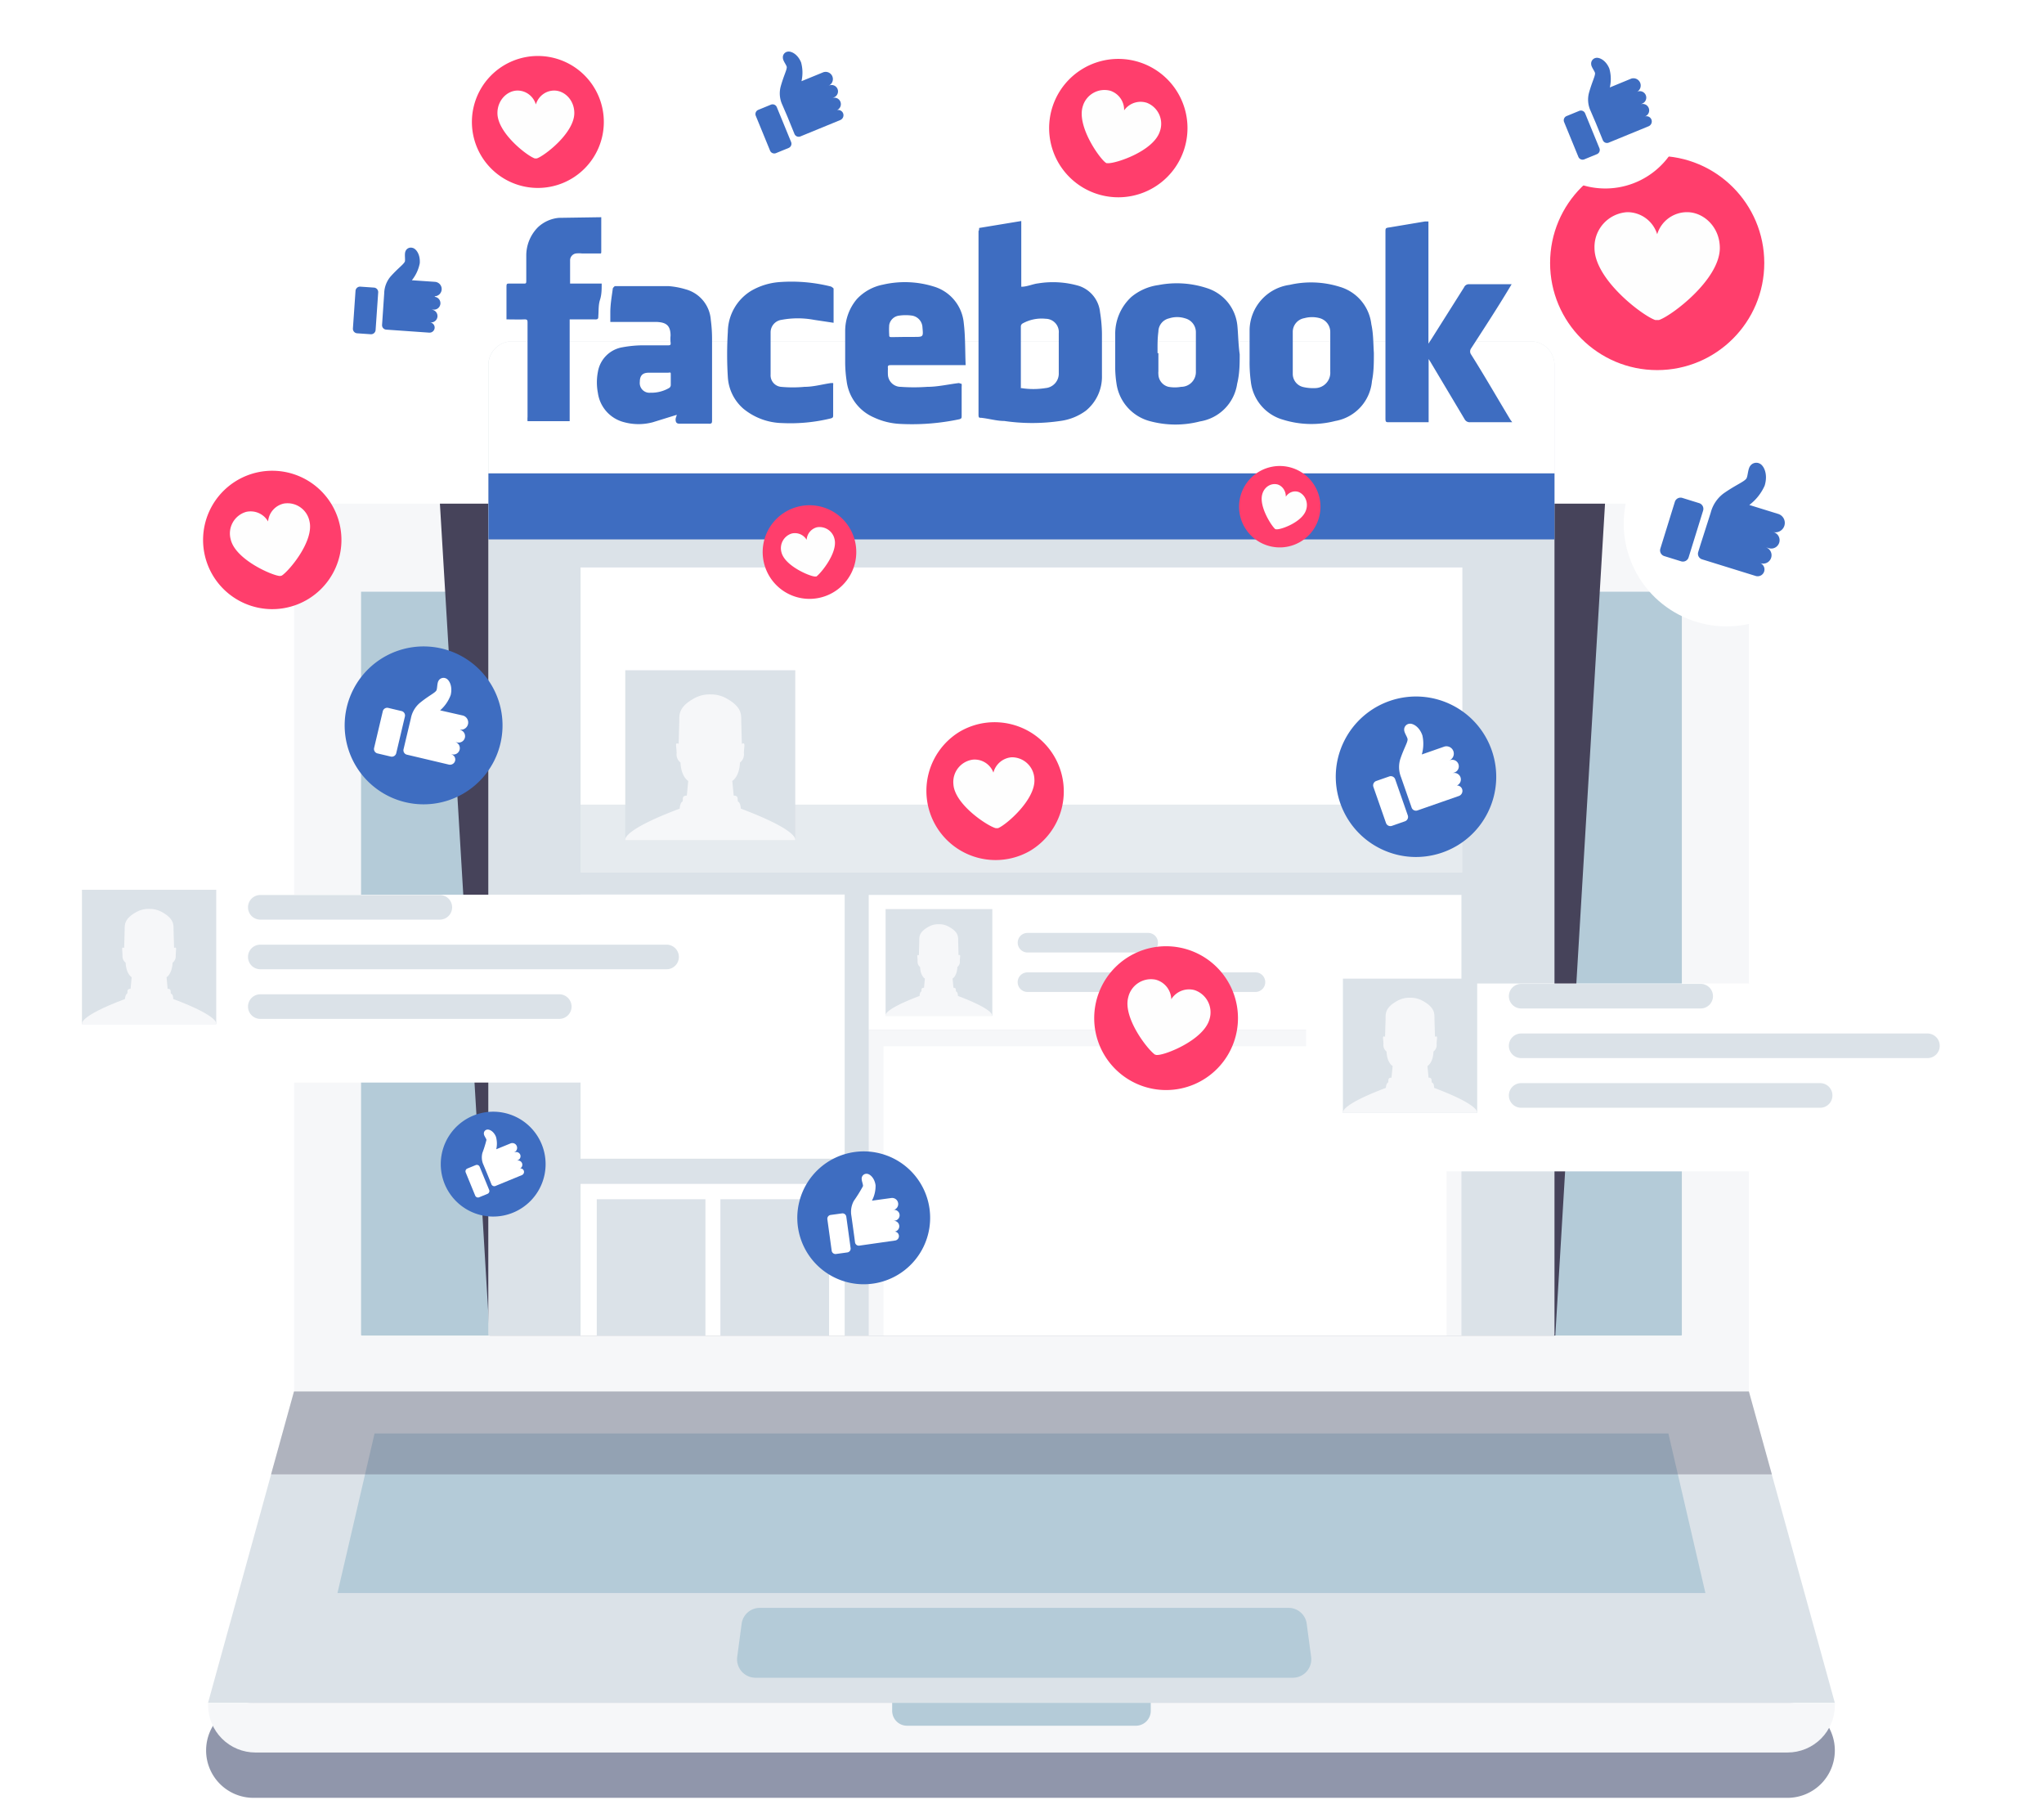 <svg xmlns="http://www.w3.org/2000/svg" width="452" height="398" fill="none" xmlns:v="https://vecta.io/nano"><style><![CDATA[.B{fill:#fff}.C{fill:#ff3e6c}.D{fill:#fefefe}.E{fill:#f6f7f9}.F{fill:#dbe2e8}.G{fill:#3e6dc1}.H{fill:#b4cbd8}.I{color-interpolation-filters:sRGB}]]></style><g stroke="#fff" stroke-width="2" stroke-miterlimit="10"><path opacity=".3" d="M225.877 385.575c104.973 0 190.071-85.097 190.071-190.071S330.85 5.433 225.877 5.433 35.805 90.531 35.805 195.504s85.098 190.071 190.072 190.071z"/><path opacity=".3" d="M225.876 332.282c75.54 0 136.778-61.237 136.778-136.777S301.416 58.728 225.876 58.728 89.099 119.965 89.099 195.505s61.237 136.777 136.777 136.777z"/></g><g style="mix-blend-mode:overlay" opacity=".5"><path d="M395.272 397.462H56.052c-1.376 0-2.739-.271-4.011-.798s-2.426-1.3-3.399-2.273a10.48 10.48 0 0 1-2.27-3.402c-.526-1.272-.796-2.635-.794-4.012a10.47 10.47 0 0 1 10.474-10.473h339.22a10.47 10.47 0 0 1 7.406 3.068c1.964 1.964 3.067 4.628 3.067 7.405a10.46 10.46 0 0 1-3.063 7.414 10.49 10.49 0 0 1-3.399 2.273 10.48 10.48 0 0 1-4.011.798z" fill="#212e57"/></g><path d="M73.858 111.354h304.037a8.85 8.85 0 0 1 6.256 2.592c1.659 1.659 2.591 3.909 2.591 6.255v187.552a.18.18 0 0 1-.181.181H65.226a.18.18 0 0 1-.128-.053c-.034-.034-.053-.08-.053-.128V120.201c0-2.34.927-4.585 2.579-6.243s3.893-2.595 6.234-2.604z" class="E"/><path d="M79.846 130.821h292.072v164.255c0 .048-.019.094-.052.128a.18.18 0 0 1-.128.053H80.027a.18.18 0 0 1-.128-.053c-.034-.034-.053-.08-.053-.128V130.821z" class="H"/><path d="M405.746 376.458H46.008l19.004-68.829h321.73l19.004 68.829z" class="F"/><path d="M377.127 352.19H74.626l8.203-35.285h286.107l8.191 35.285zm-91.155 18.721H166.99c-.58-.013-1.151-.15-1.674-.4a4.08 4.08 0 0 1-2.281-4.289l.961-7.197a4.04 4.04 0 0 1 1.309-2.521c.727-.655 1.667-1.023 2.645-1.038h117.062a4.04 4.04 0 0 1 3.954 3.559l.961 7.197a4.08 4.08 0 0 1-2.281 4.289c-.523.25-1.094.387-1.674.4z" class="H"/><g style="mix-blend-mode:overlay" opacity=".3"><path d="M391.826 325.943H59.938l5.073-18.314h321.731l5.084 18.314z" fill="#46435a"/></g><path d="M46.019 376.458h359.738v.52c0 2.774-1.102 5.436-3.064 7.398s-4.624 3.064-7.398 3.064H56.47c-2.773-.003-5.431-1.107-7.391-3.068s-3.06-4.621-3.06-7.394v-.52z" class="E"/><path d="M197.292 376.458h57.181v1.774a3.29 3.29 0 0 1-3.288 3.288H200.58a3.29 3.29 0 0 1-2.325-.963c-.617-.617-.963-1.453-.963-2.325v-1.774z" class="H"/><path d="M343.933 295.257h-235.66L97.279 111.354h257.647l-10.993 183.903z" fill="#46435a" style="mix-blend-mode:overlay"/><path d="M113.255 75.46h225.243c1.393 0 2.73.553 3.715 1.539s1.539 2.322 1.539 3.715v214.362c0 .024-.005.048-.014.07s-.023.041-.039.058-.037.03-.059.039-.045.014-.069.014H108.159c-.048 0-.094-.019-.127-.053a.18.18 0 0 1-.053-.128V80.702c.001-.691.139-1.375.405-2.012a5.25 5.25 0 0 1 1.145-1.703c.49-.487 1.072-.873 1.711-1.135s1.324-.395 2.015-.392z" class="F"/><path d="M113.255 75.46h225.243c1.394 0 2.73.553 3.715 1.539s1.539 2.322 1.539 3.715v23.941H108.013V80.702a5.25 5.25 0 0 1 5.242-5.242z" class="B"/><g class="G"><path d="M343.752 119.252H108.013v-14.598h235.739v14.598z"/><path d="M216.524 50.399l9.315-1.537v14.532c1.305 0 2.516-.605 3.727-.745a20.48 20.48 0 0 1 9.036.559 6.85 6.85 0 0 1 3.191 2.222c.826 1.033 1.336 2.284 1.467 3.601a32.31 32.31 0 0 1 .419 4.658v9.316c.044 1.481-.252 2.952-.866 4.301a9.7 9.7 0 0 1-2.674 3.478 12.16 12.16 0 0 1-5.683 2.282 42.48 42.48 0 0 1-12.39 0c-1.676 0-3.353-.512-5.077-.699-.465 0-.605 0-.605-.699V51.052c.093 0 .14-.279.14-.652zm9.315 35.4c1.775.28 3.582.28 5.357 0a3.21 3.21 0 0 0 2.143-1.086c.547-.626.83-1.438.791-2.268v-8.757a2.93 2.93 0 0 0-.134-1.198 2.94 2.94 0 0 0-1.577-1.755 2.95 2.95 0 0 0-1.177-.261 8.66 8.66 0 0 0-5.17 1.071.79.79 0 0 0-.242.286c-.057.113-.086.239-.084.366v13.648l.093-.047zm108.574 7.546h-9.315a1.26 1.26 0 0 1-1.212-.652l-7.638-12.809-.326-.512v13.974h-8.757c-.606 0-.792 0-.792-.792v-8.99-32.232c0-.932 0-.932.978-1.071l7.779-1.304h.745v27.016l.699-1.071 7.173-11.365a1.16 1.16 0 0 1 1.211-.698h9.316l-.42.699c-2.794 4.658-5.636 8.99-8.524 13.461-.151.202-.232.447-.232.699s.081.497.232.699c2.935 4.658 5.776 9.595 8.664 14.393l.419.559zm-121.757-8.474a3.38 3.38 0 0 1 0 .652v6.428c0 .419 0 .605-.559.745-4.254.898-8.607 1.242-12.949 1.025a15.32 15.32 0 0 1-5.915-1.444 10.11 10.11 0 0 1-6.009-8.011 29.04 29.04 0 0 1-.326-4.006v-7.033c-.01-2.589.897-5.097 2.562-7.08 1.536-1.656 3.558-2.781 5.775-3.214a21.52 21.52 0 0 1 11.272.419 9.31 9.31 0 0 1 4.54 3.017 9.32 9.32 0 0 1 2.075 5.041c.372 3.074.279 6.242.419 9.316h-16.442c-.606 0-.839 0-.746.745a13.91 13.91 0 0 0 0 1.444 2.84 2.84 0 0 0 2.842 2.608 40.49 40.49 0 0 0 5.822 0c2.375 0 4.658-.559 7.033-.838l.606.186zm-12.39-10.387h1.863c2.05 0 2.05 0 1.863-2.05a2.75 2.75 0 0 0-2.282-2.655c-.958-.139-1.93-.139-2.888 0a2.52 2.52 0 0 0-1.446.681 2.51 2.51 0 0 0-.743 1.415c-.046.698-.046 1.398 0 2.096 0 .419 0 .559.559.559l3.074-.046zm103.543 3.54c0 2.143 0 4.192-.419 6.195a9.83 9.83 0 0 1-2.545 5.805c-1.466 1.601-3.421 2.671-5.56 3.044a21.15 21.15 0 0 1-11.551-.279 9.87 9.87 0 0 1-4.84-3.108 9.88 9.88 0 0 1-2.287-5.277 31.82 31.82 0 0 1-.279-4.658v-6.894a10.24 10.24 0 0 1 2.612-6.562c1.621-1.809 3.831-2.983 6.237-3.313a21.15 21.15 0 0 1 11.04.419 9.78 9.78 0 0 1 4.774 3.078c1.252 1.476 2.038 3.29 2.259 5.213.466 2.096.419 4.239.559 6.335zm-9.642 0v-4.658c-.006-.689-.236-1.358-.657-1.904a3.17 3.17 0 0 0-1.672-1.123 6.47 6.47 0 0 0-3.4 0c-.708.12-1.352.483-1.82 1.028s-.73 1.236-.742 1.953v9.316a2.98 2.98 0 0 0 2.329 2.935 9.73 9.73 0 0 0 2.608.233c.463-.005.92-.105 1.343-.293a3.4 3.4 0 0 0 1.117-.801 3.39 3.39 0 0 0 .894-2.54v-4.145zm-20.027.322c0 1.956 0 4.239-.559 6.475a9.87 9.87 0 0 1-2.732 5.513c-1.475 1.5-3.389 2.489-5.466 2.825a21.61 21.61 0 0 1-10.899 0 10.06 10.06 0 0 1-5.086-3.024c-1.354-1.495-2.227-3.362-2.506-5.36a24.89 24.89 0 0 1-.28-3.214v-7.592c-.024-1.564.283-3.116.901-4.553a11.09 11.09 0 0 1 2.686-3.785 11.87 11.87 0 0 1 5.962-2.608c3.602-.703 7.324-.462 10.806.699a9.69 9.69 0 0 1 4.57 3.15c1.183 1.473 1.91 3.26 2.091 5.141.186 1.863.186 3.959.512 6.335zm-17.979-.279v4.052a2.92 2.92 0 0 0 0 .606c.012.647.238 1.272.642 1.778a2.94 2.94 0 0 0 1.594 1.017c.924.164 1.87.164 2.794 0a3.26 3.26 0 0 0 1.27-.257c.402-.17.765-.418 1.069-.731a3.26 3.26 0 0 0 .701-1.09 3.27 3.27 0 0 0 .221-1.276v-8.664a3.17 3.17 0 0 0-.647-1.972c-.431-.566-1.04-.971-1.729-1.148a5.73 5.73 0 0 0-3.54 0 3.03 3.03 0 0 0-2.375 2.935c-.233 1.723-.186 3.214-.186 4.751h.186zM149.635 91.715l-5.263 1.63a12.16 12.16 0 0 1-6.335 0 7.78 7.78 0 0 1-5.822-6.474 12.33 12.33 0 0 1 0-4.658 6.61 6.61 0 0 1 5.496-5.45 25.66 25.66 0 0 1 4.239-.419h5.636c.605 0 .792 0 .699-.699a7.41 7.41 0 0 1 0-1.444c0-2.422-1.165-2.934-3.075-3.028h-9.315-.932v-2.096c0-1.817.326-3.587.559-5.357 0 0 .326-.466.512-.466h11.785a17.38 17.38 0 0 1 3.773.699c1.519.404 2.874 1.271 3.876 2.482s1.601 2.704 1.713 4.272a31.96 31.96 0 0 1 .28 4.239v17.886c0 .652 0 .885-.792.838h-6.382c-.605 0-.838-.233-.885-.792s.28-.931.233-1.164zm-4.099-9.316h-2.096c-1.397 0-1.956.699-1.956 2.049a2.14 2.14 0 0 0 .103.939c.103.301.273.576.496.803a2.14 2.14 0 0 0 .793.512c.3.11.62.151.937.121 1.47.044 2.923-.327 4.192-1.071a.79.79 0 0 0 .243-.286.8.8 0 0 0 .083-.366v-2.143c0-.745 0-.606-.605-.559h-2.19zM132.96 48.022v5.263 2.143c0 .745 0 .605-.605.605h-3.68a6.19 6.19 0 0 0-1.304 0 1.54 1.54 0 0 0-.955.542c-.241.292-.365.663-.349 1.041v5.077h6.987c0 1.258 0 2.422-.373 3.587s-.28 2.376-.373 3.587c0 .512 0 .792-.792.745h-5.542V93.11h-9.316a5.79 5.79 0 0 1 0-.931V71.404c0-.605 0-.838-.839-.792s-2.515 0-3.819 0v-.792-6.102c0-1.118 0-1.025.978-1.025h2.795c.512 0 .605 0 .605-.605v-5.636c.009-2.321.929-4.546 2.562-6.195a7.78 7.78 0 0 1 4.658-2.096l9.362-.14zm51.375 23.339l-4.332-.652c-2.371-.443-4.803-.443-7.173 0-.675.091-1.294.425-1.74.94a2.79 2.79 0 0 0-.682 1.855v9.316a2.56 2.56 0 0 0 2.282 2.701 27.94 27.94 0 0 0 5.217 0c2.003 0 3.912-.559 5.869-.838h.465a2.44 2.44 0 0 1 0 .512v6.568c0 .419 0 .606-.559.745a37.54 37.54 0 0 1-10.666 1.025c-3.147-.055-6.183-1.171-8.617-3.167a10.02 10.02 0 0 1-3.447-6.987c-.21-3.335-.21-6.68 0-10.014.019-1.829.504-3.622 1.408-5.211s2.2-2.922 3.762-3.871c1.868-1.079 3.952-1.731 6.102-1.91a35.78 35.78 0 0 1 11.552.978s.559.326.559.466v7.546z" fill-rule="evenodd"/></g><path d="M323.177 197.844H192.106v29.861h131.071v-29.861z" class="B"/><path d="M323.177 227.704H192.106v67.553h131.071v-67.553z" class="E"/><path d="M319.89 231.297H195.383v63.96H319.89v-63.96z" class="B"/><path d="M277.634 219.299H227.21a2.17 2.17 0 0 1-1.53-.631c-.406-.405-.636-.954-.639-1.527a2.17 2.17 0 0 1 2.169-2.169h50.424c.576 0 1.127.228 1.534.635a2.17 2.17 0 0 1-1.534 3.692zm-23.726-8.723H227.21a2.17 2.17 0 0 1-1.534-3.692c.407-.406.959-.635 1.534-.635h26.698a2.16 2.16 0 0 1 .828.165 2.17 2.17 0 0 1 .702.471c.2.202.359.441.467.704a2.16 2.16 0 0 1 .161.829c0 .573-.227 1.122-.632 1.526a2.16 2.16 0 0 1-1.526.632zm-34.471-9.603h-23.602v23.602h23.602v-23.602z" class="F"/><path d="M207.585 204.328a4.28 4.28 0 0 0-2.136.497c-2.259 1.221-2.169 2.26-2.169 3.311l-.079 3.05c-.576-.26-.283.339-.283 1.311a1.44 1.44 0 0 0 .104.714c.095.226.246.423.439.574.079 2 1.062 2.553 1.062 2.553l-.192 2.034c-.859 0-.384.723-.667.87s-.316.938-.316.938c-8.338 3.141-7.536 4.395-7.536 4.395h23.557s.791-1.254-7.536-4.395c0 0 0-.78-.328-.938s.192-.847-.666-.87l-.193-2.034s.983-.553 1.063-2.553a1.44 1.44 0 0 0 .438-.574 1.43 1.43 0 0 0 .104-.714c0-.972.294-1.571-.283-1.311l-.079-3.05c0-1.028.113-2.09-2.169-3.311-.656-.348-1.392-.52-2.135-.497z" class="E"/><path d="M323.381 125.455H128.383v52.447h194.998v-52.447z" class="B"/><path d="M323.381 177.891H128.383v15.015h194.998v-15.015z" fill="#e6ebef"/><path d="M175.859 148.176h-37.59v37.589h37.59v-37.589z" class="F"/><path d="M157.058 153.52a6.99 6.99 0 0 0-3.389.779c-3.638 1.966-3.457 3.639-3.457 5.277l-.136 4.869c-.915-.418-.452.543-.452 2.091-.045.385.011.776.161 1.135a2.27 2.27 0 0 0 .698.91c.135 3.186 1.706 4.067 1.706 4.067l-.305 3.243c-1.367 0-.61 1.129-1.062 1.389s-.52 1.492-.52 1.492c-13.276 4.993-11.999 6.993-11.999 6.993h37.522s1.277-2-11.999-6.993c0 0-.068-1.243-.52-1.492s.305-1.367-1.062-1.389l-.305-3.243s1.559-.881 1.695-4.067a2.27 2.27 0 0 0 .704-.909c.152-.358.209-.75.166-1.136 0-1.548.452-2.509-.452-2.091l-.136-4.869c0-1.638.181-3.311-3.457-5.277-1.05-.541-2.22-.809-3.401-.779z" class="E"/><path d="M186.784 197.764h-58.401v58.401h58.401v-58.401zm0 63.971h-58.401v33.522h58.401v-33.522z" class="B"/><path d="M155.996 265.125h-24.031v30.133h24.031v-30.133zm27.342 0h-24.031v30.133h24.031v-30.133z" class="F"/><g filter="url(#A)" class="B"><path d="M298.096 210.43h134.449c2.457 0 4.814.976 6.551 2.713s2.714 4.094 2.714 6.551v23.004c0 2.457-.976 4.813-2.714 6.551s-4.094 2.713-6.551 2.713H288.831v-32.268c0-2.457.976-4.813 2.713-6.551a9.27 9.27 0 0 1 6.552-2.713z"/></g><path d="M376.087 222.948h-39.702a2.72 2.72 0 0 1-1.042-.207 2.74 2.74 0 0 1-.883-.59c-.253-.253-.454-.553-.591-.884a2.72 2.72 0 0 1 2.516-3.753h39.691a2.72 2.72 0 0 1 2.723 2.711c0 .72-.285 1.411-.794 1.922a2.72 2.72 0 0 1-1.918.801zm50.154 10.971h-89.856a2.73 2.73 0 0 1-1.041-.203 2.72 2.72 0 0 1-1.474-1.468c-.137-.33-.208-.684-.208-1.041s.071-.711.207-1.042a2.73 2.73 0 0 1 .591-.883 2.71 2.71 0 0 1 .883-.59 2.72 2.72 0 0 1 1.042-.208h89.844c.357 0 .711.071 1.041.208a2.72 2.72 0 0 1 1.468 1.474 2.73 2.73 0 0 1 .203 1.041 2.71 2.71 0 0 1-.202 1.037 2.7 2.7 0 0 1-.585.88c-.251.252-.549.452-.877.588a2.71 2.71 0 0 1-1.036.207zm-23.727 10.982h-66.129a2.74 2.74 0 0 1-1.042-.207 2.73 2.73 0 0 1-.883-.591 2.72 2.72 0 0 1-.591-.883c-.136-.33-.207-.684-.207-1.042s.071-.712.207-1.042a2.72 2.72 0 0 1 .591-.883 2.73 2.73 0 0 1 .883-.591 2.74 2.74 0 0 1 1.042-.207h66.118a2.71 2.71 0 0 1 1.04.208c.33.137.629.337.881.59s.452.554.587.884a2.71 2.71 0 0 1 .203 1.041c-.002.357-.067.709-.202 1.039s-.333.629-.584.882-.549.454-.877.591-.681.209-1.037.211zm-75.857-28.54h-29.692v29.692h29.692v-29.692z" class="F"/><path d="M311.811 220.575c-.934-.024-1.859.19-2.689.621-2.869 1.548-2.722 2.87-2.722 4.17l-.113 3.841c-.712-.328-.362.429-.362 1.65a1.79 1.79 0 0 0 .134.897c.12.283.312.53.555.718.102 2.52 1.345 3.209 1.345 3.209l-.249 2.565c-1.073 0-.474.904-.836 1.129s-.407 1.13-.407 1.13c-10.484 3.955-9.479 5.536-9.479 5.536h29.636s1.005-1.581-9.48-5.536c0 0 0-.983-.406-1.13s.237-1.129-.837-1.129l-.237-2.565s1.232-.689 1.333-3.209a1.8 1.8 0 0 0 .556-.718 1.79 1.79 0 0 0 .134-.897c0-1.221.361-1.978-.362-1.65l-.113-3.841c0-1.288.147-2.622-2.723-4.17a5.48 5.48 0 0 0-2.678-.621z" class="E"/><g filter="url(#B)" class="B"><path d="M19.265 190.793h134.449c2.458 0 4.814.976 6.552 2.714s2.713 4.093 2.713 6.551v23.003c0 2.457-.976 4.814-2.713 6.551a9.27 9.27 0 0 1-6.552 2.714H10v-32.302c.009-2.452.989-4.799 2.726-6.529a9.26 9.26 0 0 1 6.539-2.702z"/></g><path d="M97.257 203.311H57.566c-.722 0-1.415-.287-1.925-.797s-.797-1.204-.797-1.926a2.72 2.72 0 0 1 2.723-2.723h39.691a2.72 2.72 0 0 1 2.723 2.723c0 .722-.287 1.415-.797 1.926a2.72 2.72 0 0 1-1.925.797zm50.142 10.97H57.566c-.722 0-1.415-.287-1.925-.797s-.797-1.204-.797-1.926a2.71 2.71 0 0 1 .798-1.921 2.7 2.7 0 0 1 .883-.587c.33-.136.684-.205 1.041-.203h89.833c.357-.002.71.067 1.041.203a2.7 2.7 0 0 1 .883.587 2.71 2.71 0 0 1 .799 1.921 2.72 2.72 0 0 1-.798 1.926c-.253.253-.553.453-.883.59a2.72 2.72 0 0 1-1.042.207zm-23.727 10.971H57.566a2.72 2.72 0 0 1-2.723-2.723c.003-.72.291-1.41.801-1.918s1.201-.794 1.921-.794h66.106c.72 0 1.411.286 1.922.794a2.72 2.72 0 0 1 .801 1.918c.003.72-.287 1.415-.797 1.925s-1.204.798-1.926.798zm-75.857-28.538H18.123v29.692h29.692v-29.692z" class="F"/><path d="M32.969 200.938c-.93-.028-1.852.182-2.678.61-2.87 1.548-2.723 2.881-2.723 4.169l-.113 3.842c-.723-.328-.361.441-.361 1.661-.033.306.013.615.134.898s.312.53.556.717c.102 2.509 1.333 3.209 1.333 3.209l-.237 2.554c-1.073 0-.474.915-.836 1.129s-.407 1.13-.407 1.13c-10.485 3.943-9.479 5.525-9.479 5.525h29.636s1.005-1.582-9.479-5.525c0 0 0-.983-.407-1.13s.237-1.129-.836-1.129l-.237-2.554s1.231-.7 1.333-3.209c.244-.187.435-.435.556-.717s.167-.592.134-.898c0-1.22.361-1.989-.361-1.661l-.113-3.842c0-1.299.147-2.621-2.723-4.169-.829-.429-1.755-.639-2.689-.61z" class="E"/><path d="M366.462 81.821c13.078 0 23.681-10.602 23.681-23.681s-10.603-23.681-23.681-23.681-23.682 10.603-23.682 23.681 10.603 23.681 23.682 23.681z" class="C"/><path d="M380.313 54.817c0-4.644-3.582-7.909-7.231-7.909a6.89 6.89 0 0 0-4.118 1.344c-1.193.879-2.07 2.119-2.503 3.536-.434-1.416-1.312-2.655-2.504-3.534a6.9 6.9 0 0 0-4.117-1.347c-1.997.12-3.87 1.012-5.222 2.488s-2.076 3.42-2.02 5.421c0 7.039 10.801 15.095 13.468 15.942h.158.215.226.158c2.689-.847 13.49-8.903 13.49-15.942z" class="D"/><path d="M264.057 239.731a15.9 15.9 0 0 0 8.447-20.834 15.9 15.9 0 0 0-20.834-8.447 15.9 15.9 0 0 0-8.447 20.834 15.9 15.9 0 0 0 20.834 8.447z" class="C"/><path d="M267.465 225.321c.397-1.292.273-2.687-.346-3.889a5.17 5.17 0 0 0-2.964-2.54c-.959-.261-1.977-.206-2.903.156a4.64 4.64 0 0 0-2.238 1.855 4.64 4.64 0 0 0-1.009-2.728c-.621-.777-1.475-1.334-2.437-1.588-1.323-.273-2.7-.017-3.837.714s-1.941 1.878-2.241 3.195c-1.22 4.52 4.372 11.672 5.954 12.677h.102a.35.35 0 0 0 .135.057h.147.113c1.864 0 10.27-3.345 11.524-7.909z" class="D"/><path d="M124.523 40.44a14.59 14.59 0 0 0 7.895-19.059 14.59 14.59 0 0 0-19.059-7.895 14.59 14.59 0 0 0-7.895 19.059 14.59 14.59 0 0 0 19.059 7.895z" class="C"/><path d="M127 24.998c0-2.922-2.198-4.976-4.437-4.976-.909-.004-1.796.293-2.527.846s-1.271 1.333-1.536 2.225a4.34 4.34 0 0 0-1.537-2.224c-.731-.553-1.617-.85-2.526-.847-2.239 0-4.437 2.09-4.437 4.976 0 4.429 6.621 9.498 8.257 10.024h.097.132.132.097c1.636-.526 8.285-5.595 8.285-10.024z" class="D"/><path d="M261.827 33.107a15.3 15.3 0 0 1-13.39 10.468c-3.017.225-6.033-.449-8.666-1.937s-4.767-3.725-6.13-6.425a15.3 15.3 0 0 1 2.061-16.871c1.973-2.293 4.582-3.95 7.497-4.76a15.3 15.3 0 0 1 8.878.206c1.909.628 3.676 1.626 5.199 2.937a15.28 15.28 0 0 1 3.679 4.703c.906 1.794 1.449 3.749 1.598 5.753a15.29 15.29 0 0 1-.726 5.927z" class="C"/><path d="M256.472 29.086c.451-1.219.407-2.566-.123-3.753a4.97 4.97 0 0 0-2.713-2.596 4.45 4.45 0 0 0-5.05 1.661c.022-.957-.264-1.897-.818-2.678s-1.345-1.364-2.255-1.66c-1.252-.33-2.584-.162-3.713.471s-1.97 1.679-2.343 2.919c-1.424 4.327 3.581 11.445 5.039 12.507l.09.056.124.068h.147.102c1.83.09 10.089-2.666 11.513-6.994z" class="D"/><path d="M75.501 119.686a15.3 15.3 0 0 0-14.98-15.61 15.3 15.3 0 0 0-15.61 14.98 15.3 15.3 0 0 0 14.98 15.61 15.3 15.3 0 0 0 15.61-14.98z" class="C"/><path d="M68.446 115.286a4.96 4.96 0 0 0-5.649-3.966c-.934.196-1.78.687-2.413 1.401s-1.019 1.614-1.101 2.565a4.45 4.45 0 0 0-2.09-1.866c-.879-.38-1.858-.467-2.791-.247a4.96 4.96 0 0 0-3.389 6.056c1.005 4.429 8.971 7.909 10.767 8.101h.271l.136-.057h.09c1.548-.937 7.186-7.57 6.169-11.987z" class="D"/><path d="M227.706 188.148a15.3 15.3 0 0 0 5.421-20.945c-4.287-7.28-13.664-9.707-20.945-5.42a15.3 15.3 0 0 0 15.524 26.365z" class="C"/><path d="M228.739 172.252c-.038-1.3-.583-2.533-1.518-3.437s-2.186-1.405-3.487-1.399c-.946.068-1.847.432-2.575 1.04a4.52 4.52 0 0 0-1.481 2.35 4.44 4.44 0 0 0-1.778-2.193c-.816-.518-1.778-.756-2.741-.677a4.98 4.98 0 0 0-3.271 1.843c-.809 1.017-1.188 2.31-1.056 3.603.293 4.519 7.603 9.264 9.355 9.705h.101.17.135.102c1.729-.644 8.35-6.305 8.044-10.835z" class="D"/><path d="M390.645 136.689c11.565-4.887 16.977-18.224 12.09-29.788s-18.224-16.977-29.788-12.09-16.977 18.224-12.09 29.788 18.224 16.977 29.788 12.09z" class="B"/><path d="M370.368 110.949l-3.206 10.338a1.32 1.32 0 0 0 .871 1.654l3.723 1.155c.697.216 1.438-.174 1.654-.871l3.206-10.338a1.32 1.32 0 0 0-.871-1.654l-3.723-1.155c-.697-.216-1.438.174-1.654.871zm21.831 6.71l-.215-.067c.528.163 1.098.11 1.587-.147a2.09 2.09 0 0 0 1.018-1.226c.163-.528.11-1.098-.147-1.587s-.699-.854-1.226-1.017l-6.384-1.978a10.86 10.86 0 0 0 3.39-4.259c.791-2.554-.17-4.406-1.028-4.858-.365-.207-.794-.267-1.201-.168s-.762.348-.991.699c-.497.689-.486 2.259-.825 2.756-.531.724-2.26 1.356-4.937 3.209a7.69 7.69 0 0 0-2.938 4.316l-1.13 3.536-1.13 3.526-.508 1.649a1.28 1.28 0 0 0-.052.503 1.27 1.27 0 0 0 .465.875 1.28 1.28 0 0 0 .446.238l11.84 3.672a1.51 1.51 0 0 0 1.15-.107c.353-.186.619-.505.737-.888a1.51 1.51 0 0 0-.106-1.149c-.187-.354-.506-.619-.888-.737l.203.067a1.85 1.85 0 0 0 .72.082c.243-.02.479-.088.696-.2a1.85 1.85 0 0 0 .566-.451c.158-.186.277-.402.351-.634s.102-.477.082-.72a1.85 1.85 0 0 0-.2-.696c-.112-.216-.265-.409-.451-.566s-.402-.277-.634-.351l.655.203a1.84 1.84 0 0 0 .718.082 1.85 1.85 0 0 0 .694-.198c.216-.112.408-.264.565-.45a1.86 1.86 0 0 0 .351-.631c.074-.231.102-.475.082-.718a1.85 1.85 0 0 0-.648-1.259 1.87 1.87 0 0 0-.632-.351h-.045zm-63.171 61.926c4.343-8.781.746-19.42-8.035-23.764a17.74 17.74 0 0 0-23.764 8.034c-4.344 8.781-.747 19.421 8.034 23.765s19.421.746 23.765-8.035z" class="G"/><path d="M307.217 171.652l-2.88 1.006a1.03 1.03 0 0 0-.632 1.31l2.786 7.978a1.03 1.03 0 0 0 1.31.632l2.88-1.006c.536-.187.819-.773.631-1.309l-2.786-7.979a1.03 1.03 0 0 0-1.309-.632zm13.351-3.568l-.17.068a1.63 1.63 0 0 0 .93-.83c.187-.389.213-.836.07-1.243a1.63 1.63 0 0 0-2.073-1l-4.915 1.717c.398-1.375.441-2.829.124-4.226-.677-1.965-2.146-2.689-2.892-2.564a1.28 1.28 0 0 0-.829.45 1.29 1.29 0 0 0-.301.894c0 .667.757 1.661.757 2.113 0 .7-.791 1.909-1.604 4.305a6.01 6.01 0 0 0 .158 4.067l.949 2.723.949 2.723.441 1.265c.043.126.111.242.199.342a1.01 1.01 0 0 0 .315.238 1 1 0 0 0 .383.098c.133.007.266-.012.391-.056l9.14-3.186a1.21 1.21 0 0 0 .403-.236c.117-.104.213-.23.282-.371a1.18 1.18 0 0 0 .118-.451c.01-.157-.012-.314-.063-.462s-.131-.285-.235-.403a1.19 1.19 0 0 0-.371-.282c-.141-.069-.295-.109-.451-.118a1.21 1.21 0 0 0-.462.063h.158a1.44 1.44 0 0 0 .529-.265 1.42 1.42 0 0 0 .379-.454c.094-.176.15-.37.166-.569a1.43 1.43 0 0 0-.382-1.094c-.135-.146-.3-.263-.482-.343s-.381-.12-.58-.12a1.44 1.44 0 0 0-.579.122l.497-.181c.193-.051.373-.141.529-.264a1.45 1.45 0 0 0 .38-.455 1.47 1.47 0 0 0 .165-.568c.015-.199-.011-.399-.077-.587a1.46 1.46 0 0 0-.305-.508 1.45 1.45 0 0 0-1.062-.463 1.46 1.46 0 0 0-.579.122v-.011zm50.989-138.369a17.46 17.46 0 0 0-11.065-22.068 17.46 17.46 0 0 0-22.068 11.065 17.46 17.46 0 0 0 11.065 22.068 17.46 17.46 0 0 0 22.068-11.065z" class="B"/><path d="M349.216 24.517l-2.791 1.145c-.514.211-.76.798-.549 1.312l3.16 7.704c.211.514.798.76 1.312.549l2.791-1.145c.514-.211.759-.798.549-1.312l-3.16-7.704c-.211-.514-.798-.759-1.312-.549zm12.896-4.249l-.17.068c.359-.183.635-.493.776-.87a1.6 1.6 0 0 0-.019-1.165c-.152-.372-.439-.674-.803-.845s-.779-.199-1.163-.079l-4.745 1.955a8.38 8.38 0 0 0-.102-4.158c-.779-1.909-2.259-2.531-2.982-2.373a1.27 1.27 0 0 0-.792.484c-.193.255-.281.575-.248.894 0 .644.836 1.593.859 2.034 0 .689-.678 1.921-1.345 4.316a5.85 5.85 0 0 0 .362 3.988l1.13 2.633 1.073 2.621.497 1.22a1.01 1.01 0 0 0 .215.324 1 1 0 0 0 .322.217c.121.05.25.076.381.077a.99.99 0 0 0 .381-.075l8.813-3.615c.14-.058.268-.143.375-.25s.193-.234.251-.374.088-.29.089-.442-.03-.302-.088-.442a1.16 1.16 0 0 0-.25-.375c-.107-.107-.234-.193-.374-.251s-.29-.088-.442-.089a1.15 1.15 0 0 0-.442.087l.158-.068c.348-.15.622-.432.761-.783a1.43 1.43 0 0 0-.799-1.853c-.351-.14-.744-.134-1.092.016l.486-.203a1.42 1.42 0 0 0 .459-.316 1.43 1.43 0 0 0 .302-.467 1.41 1.41 0 0 0 .101-.548c-.003-.187-.042-.372-.116-.544a1.43 1.43 0 0 0-.316-.459c-.135-.131-.293-.233-.468-.303a1.41 1.41 0 0 0-.547-.101 1.44 1.44 0 0 0-.545.116h.057z" class="G"/><path d="M192.367 29.576a17.46 17.46 0 0 0-9.368-22.84 17.46 17.46 0 0 0-22.84 9.367 17.46 17.46 0 0 0 9.368 22.84 17.46 17.46 0 0 0 22.84-9.367z" class="B"/><path d="M170.469 23.143l-2.791 1.145c-.513.211-.759.798-.548 1.312l3.159 7.704c.211.514.798.759 1.312.549l2.791-1.145c.514-.211.76-.798.549-1.312l-3.16-7.704c-.21-.514-.798-.76-1.312-.549zm12.892-4.242l-.17.068c.392-.163.704-.474.867-.866s.164-.832.003-1.225a1.59 1.59 0 0 0-.343-.518 1.6 1.6 0 0 0-.516-.347 1.59 1.59 0 0 0-.609-.124 1.6 1.6 0 0 0-.611.119l-4.745 1.943a8.52 8.52 0 0 0-.09-4.158c-.78-1.898-2.26-2.531-2.983-2.373-.317.053-.601.225-.795.482a1.25 1.25 0 0 0-.244.896c0 .655.824 1.604.858 2.045 0 .678-.689 1.909-1.356 4.316a5.96 5.96 0 0 0 .362 3.988l1.13 2.621 1.073 2.632.497 1.22a1.01 1.01 0 0 0 .539.537c.243.102.516.104.761.006l8.812-3.616c.285-.117.512-.342.63-.626a1.16 1.16 0 0 0-1.511-1.521l.158-.056a1.43 1.43 0 0 0 .765-.785c.141-.353.136-.747-.013-1.096s-.433-.624-.785-.765-.748-.136-1.097.014l.486-.192a1.42 1.42 0 0 0 .774-1.847 1.41 1.41 0 0 0-.305-.461 1.42 1.42 0 0 0-1-.419 1.41 1.41 0 0 0-.542.106zm-63.575 234.066a11.6 11.6 0 0 1 .635 6.699c-.456 2.247-1.567 4.308-3.194 5.923a11.6 11.6 0 0 1-5.946 3.152 11.59 11.59 0 0 1-6.694-.683c-2.115-.884-3.92-2.376-5.187-4.287a11.59 11.59 0 0 1-1.932-6.445c.007-2.293.695-4.532 1.974-6.434s3.094-3.381 5.215-4.252a11.6 11.6 0 0 1 4.441-.868c1.522.005 3.029.31 4.434.897a11.58 11.58 0 0 1 3.754 2.527 11.62 11.62 0 0 1 2.5 3.771z" class="G"/><path d="M105.199 257.577l-1.85.759c-.341.14-.504.529-.364.87l2.101 5.122a.67.67 0 0 0 .87.364l1.85-.759a.67.67 0 0 0 .364-.87l-2.101-5.122c-.14-.341-.529-.504-.87-.364zm8.61-2.824h-.113a1.07 1.07 0 0 0 .345-.23c.099-.099.178-.216.231-.345a1.06 1.06 0 0 0 .081-.408 1.07 1.07 0 0 0-.081-.407c-.052-.129-.129-.246-.227-.345a1.06 1.06 0 0 0-.747-.312c-.139 0-.276.027-.405.081l-3.152 1.288a5.56 5.56 0 0 0-.068-2.757c-.519-1.265-1.491-1.683-1.977-1.582-.212.036-.402.153-.53.325a.84.84 0 0 0-.159.602c0 .429.554 1.062.565 1.356a26.71 26.71 0 0 1-.893 2.858 3.91 3.91 0 0 0 .238 2.655l.723 1.74.712 1.751.327.814a.69.69 0 0 0 .364.352.68.68 0 0 0 .506.009l5.853-2.406a.79.79 0 0 0 .25-.166.78.78 0 0 0 .168-.25c.038-.094.058-.194.058-.295a.77.77 0 0 0-.058-.295.78.78 0 0 0-.418-.413c-.188-.079-.399-.08-.588-.005h.102c.114-.046.218-.114.306-.2a.93.93 0 0 0 .206-.302c.049-.114.074-.235.075-.358a.92.92 0 0 0-.067-.36.95.95 0 0 0-1.232-.52l.316-.135a.95.95 0 0 0 .514-.509c.097-.231.099-.49.006-.723a.96.96 0 0 0-1.231-.508zM88.026 83.336a17.46 17.46 0 0 0 17.456-17.456 17.46 17.46 0 0 0-17.456-17.456A17.46 17.46 0 0 0 70.57 65.88a17.46 17.46 0 0 0 17.456 17.456z" class="B"/><path d="M78.616 64.306l-.574 8.307c-.038.554.38 1.034.934 1.072l3.01.208c.554.038 1.034-.38 1.072-.934l.574-8.307c.038-.554-.38-1.034-.934-1.072l-3.01-.208c-.554-.038-1.034.38-1.072.934zm17.534 1.188h-.181a1.6 1.6 0 0 0 1.158-.39c.158-.138.287-.306.38-.494s.148-.392.162-.602a1.6 1.6 0 0 0-.08-.618c-.067-.199-.173-.382-.311-.54s-.306-.287-.494-.38-.392-.148-.601-.162l-5.107-.35a8.6 8.6 0 0 0 1.751-3.774c.136-2.056-.904-3.265-1.627-3.389a1.25 1.25 0 0 0-.921.08c-.286.143-.506.389-.616.688-.26.61 0 1.808-.136 2.26-.271.633-1.457 1.412-3.13 3.276a5.94 5.94 0 0 0-1.435 3.74l-.192 2.825-.192 2.836-.09 1.322a.98.98 0 0 0 .048.382c.041.123.106.236.191.334a.98.98 0 0 0 .305.235 1 1 0 0 0 .371.1l9.502.667c.148.01.297-.009.438-.056s.271-.122.384-.219.204-.216.271-.349.106-.278.116-.426a1.13 1.13 0 0 0-.056-.438c-.047-.141-.122-.271-.219-.384a1.13 1.13 0 0 0-.776-.387h.169a1.4 1.4 0 0 0 .548-.071 1.43 1.43 0 0 0 .479-.275 1.41 1.41 0 0 0 .337-.437c.082-.166.132-.348.144-.533s-.011-.372-.071-.548a1.43 1.43 0 0 0-.275-.479 1.41 1.41 0 0 0-.437-.337c-.166-.082-.348-.132-.533-.144h.52a1.42 1.42 0 0 0 .986-.372 1.43 1.43 0 0 0 .46-.949c.026-.363-.088-.723-.319-1.005a1.42 1.42 0 0 0-.923-.509v-.124z" class="G"/><path d="M291.548 114.838a9 9 0 0 1-3.005 4.274c-1.402 1.096-3.098 1.752-4.873 1.884a9 9 0 0 1-8.705-4.92c-.802-1.588-1.114-3.379-.899-5.146a9 9 0 0 1 2.112-4.779c1.161-1.349 2.696-2.324 4.41-2.8a9 9 0 0 1 5.224.121 8.98 8.98 0 0 1 3.058 1.728c.897.771 1.632 1.711 2.165 2.767s.852 2.205.94 3.384a9 9 0 0 1-.427 3.487z" class="C"/><path d="M288.826 112.719c.255-.756.229-1.59-.072-2.325s-.855-1.313-1.542-1.611a2.33 2.33 0 0 0-1.593-.003c-.518.185-.967.547-1.281 1.033a2.93 2.93 0 0 0-.465-1.66c-.315-.485-.765-.845-1.284-1.029-.712-.205-1.469-.1-2.112.292s-1.121 1.04-1.334 1.809c-.81 2.674 2.038 7.093 2.868 7.751h.051l.071.042h.084.057c1.042.091 5.742-1.624 6.552-4.299z" class="D"/><path d="M189.055 119.579a10.34 10.34 0 0 1-.322 6c-.698 1.924-1.951 3.598-3.601 4.81s-3.621 1.907-5.666 1.998-4.071-.426-5.822-1.486-3.148-2.616-4.015-4.471a10.34 10.34 0 0 1 1.74-11.367c1.381-1.51 3.18-2.577 5.168-3.065 2.665-.655 5.481-.224 7.829 1.198a10.35 10.35 0 0 1 4.689 6.383z" class="C"/><path d="M184.547 119.196c-.185-.859-.696-1.611-1.425-2.1a3.39 3.39 0 0 0-2.484-.522c-.621.164-1.174.52-1.58 1.017s-.644 1.111-.68 1.751c-.33-.555-.83-.99-1.426-1.241s-1.256-.302-1.884-.148a3.39 3.39 0 0 0-2.26 4.146c.735 2.983 6.169 5.277 7.378 5.356h.192.091.056c1.006-.712 4.757-5.265 4.022-8.259z" class="D"/><path d="M109.263 168.217a17.46 17.46 0 0 0-7.739-23.442 17.46 17.46 0 0 0-23.442 7.739 17.46 17.46 0 0 0 7.739 23.442 17.46 17.46 0 0 0 23.442-7.739z" class="G"/><path d="M84.647 157.252l-1.918 8.103c-.128.54.206 1.082.747 1.21l2.935.695c.541.128 1.082-.207 1.21-.747l1.918-8.103c.128-.54-.206-1.082-.747-1.21l-2.936-.695c-.54-.128-1.082.206-1.21.747zm17.107 4.029h-.181c.412.098.846.027 1.206-.195s.617-.579.714-.991a1.59 1.59 0 0 0-.195-1.206c-.222-.36-.579-.618-.991-.715l-4.982-1.13a8.36 8.36 0 0 0 2.339-3.389c.475-2-.362-3.39-1.039-3.672a1.26 1.26 0 0 0-.927-.066c-.306.096-.564.306-.722.586-.35.553-.249 1.785-.486 2.158-.373.576-1.672 1.129-3.615 2.711a5.92 5.92 0 0 0-2.022 3.469l-.655 2.756-.655 2.757-.305 1.288c-.061.256-.018.526.12.751s.359.385.615.447l9.276 2.192a1.15 1.15 0 0 0 .453.015 1.16 1.16 0 0 0 .755-.467c.089-.123.153-.264.188-.413s.04-.302.015-.452a1.13 1.13 0 0 0-.159-.424 1.16 1.16 0 0 0-.308-.331 1.17 1.17 0 0 0-.413-.188h.158a1.43 1.43 0 0 0 .552.021c.184-.03.36-.095.518-.193a1.41 1.41 0 0 0 .405-.376 1.42 1.42 0 0 0 .231-.503c.043-.181.05-.368.02-.552a1.41 1.41 0 0 0-.192-.518c-.098-.159-.226-.296-.377-.405a1.41 1.41 0 0 0-.502-.231l.508.113c.366.087.751.025 1.071-.172s.548-.513.635-.878a1.42 1.42 0 0 0-1.05-1.707v-.09z" class="B"/><path d="M205.551 267.238c.395 2.877-.072 5.807-1.342 8.419s-3.286 4.789-5.793 6.255a14.68 14.68 0 0 1-8.291 1.984 14.69 14.69 0 0 1-7.997-2.955c-2.314-1.755-4.057-4.156-5.008-6.9a14.69 14.69 0 0 1 4.125-15.787 14.69 14.69 0 0 1 13.467-3.23 14.68 14.68 0 0 1 5.159 2.505 14.67 14.67 0 0 1 3.806 4.289c.975 1.666 1.612 3.508 1.874 5.42z" class="G"/><path d="M186.192 268.255l-2.507.344a.85.85 0 0 0-.725.954l.954 6.952a.85.85 0 0 0 .955.724l2.507-.344c.464-.064.788-.491.724-.955l-.953-6.951a.85.85 0 0 0-.955-.724zm11.416-.735h-.146a1.35 1.35 0 0 0 .496-.171c.153-.089.286-.207.393-.347a1.35 1.35 0 0 0 .231-.472 1.34 1.34 0 0 0 .032-.524c-.024-.175-.082-.344-.171-.497a1.36 1.36 0 0 0-.347-.393c-.141-.107-.301-.185-.472-.23a1.36 1.36 0 0 0-.524-.033l-4.282.588a7.04 7.04 0 0 0 .802-3.39c-.237-1.706-1.299-2.53-1.932-2.553a1.06 1.06 0 0 0-.742.23c-.21.168-.348.408-.388.674-.101.542.351 1.48.271 1.842-.607 1.115-1.278 2.194-2.011 3.231a5.02 5.02 0 0 0-.542 3.333l.328 2.361.327 2.373.147 1.13a.85.85 0 0 0 .329.549c.178.133.4.192.62.162l7.909-1.129c.13-.018.255-.062.367-.129s.211-.155.289-.26.134-.225.165-.353.036-.259.015-.388c-.039-.261-.18-.495-.392-.652a.99.99 0 0 0-.738-.184h.136c.16-.016.316-.063.457-.14s.266-.182.366-.308.174-.271.217-.426a1.2 1.2 0 0 0 .032-.477 1.19 1.19 0 0 0-.156-.451c-.082-.139-.191-.259-.321-.355s-.277-.164-.434-.201a1.2 1.2 0 0 0-.477-.015l.429-.056a1.21 1.21 0 0 0 .445-.151 1.19 1.19 0 0 0 .353-.31c.096-.126.166-.269.206-.422s.05-.312.028-.469a1.21 1.21 0 0 0-.154-.444 1.19 1.19 0 0 0-.737-.553c-.153-.039-.312-.047-.469-.024l.045.034z" class="B"/><defs><filter id="A" x="278.831" y="207.43" width="172.979" height="61.532" filterUnits="userSpaceOnUse" class="I"><feFlood flood-opacity="0" result="A"/><feColorMatrix in="SourceAlpha" values="0 0 0 0 0 0 0 0 0 0 0 0 0 0 0 0 0 0 127 0"/><feOffset dy="7"/><feGaussianBlur stdDeviation="5"/><feColorMatrix values="0 0 0 0 0.086 0 0 0 0 0.192 0 0 0 0 0.349 0 0 0 1 0"/><feBlend in2="A"/><feBlend in="SourceGraphic"/></filter><filter id="B" x="0" y="187.793" width="172.979" height="61.532" filterUnits="userSpaceOnUse" class="I"><feFlood flood-opacity="0" result="A"/><feColorMatrix in="SourceAlpha" values="0 0 0 0 0 0 0 0 0 0 0 0 0 0 0 0 0 0 127 0"/><feOffset dy="7"/><feGaussianBlur stdDeviation="5"/><feColorMatrix values="0 0 0 0 0.086 0 0 0 0 0.192 0 0 0 0 0.349 0 0 0 1 0"/><feBlend in2="A"/><feBlend in="SourceGraphic"/></filter></defs></svg>
